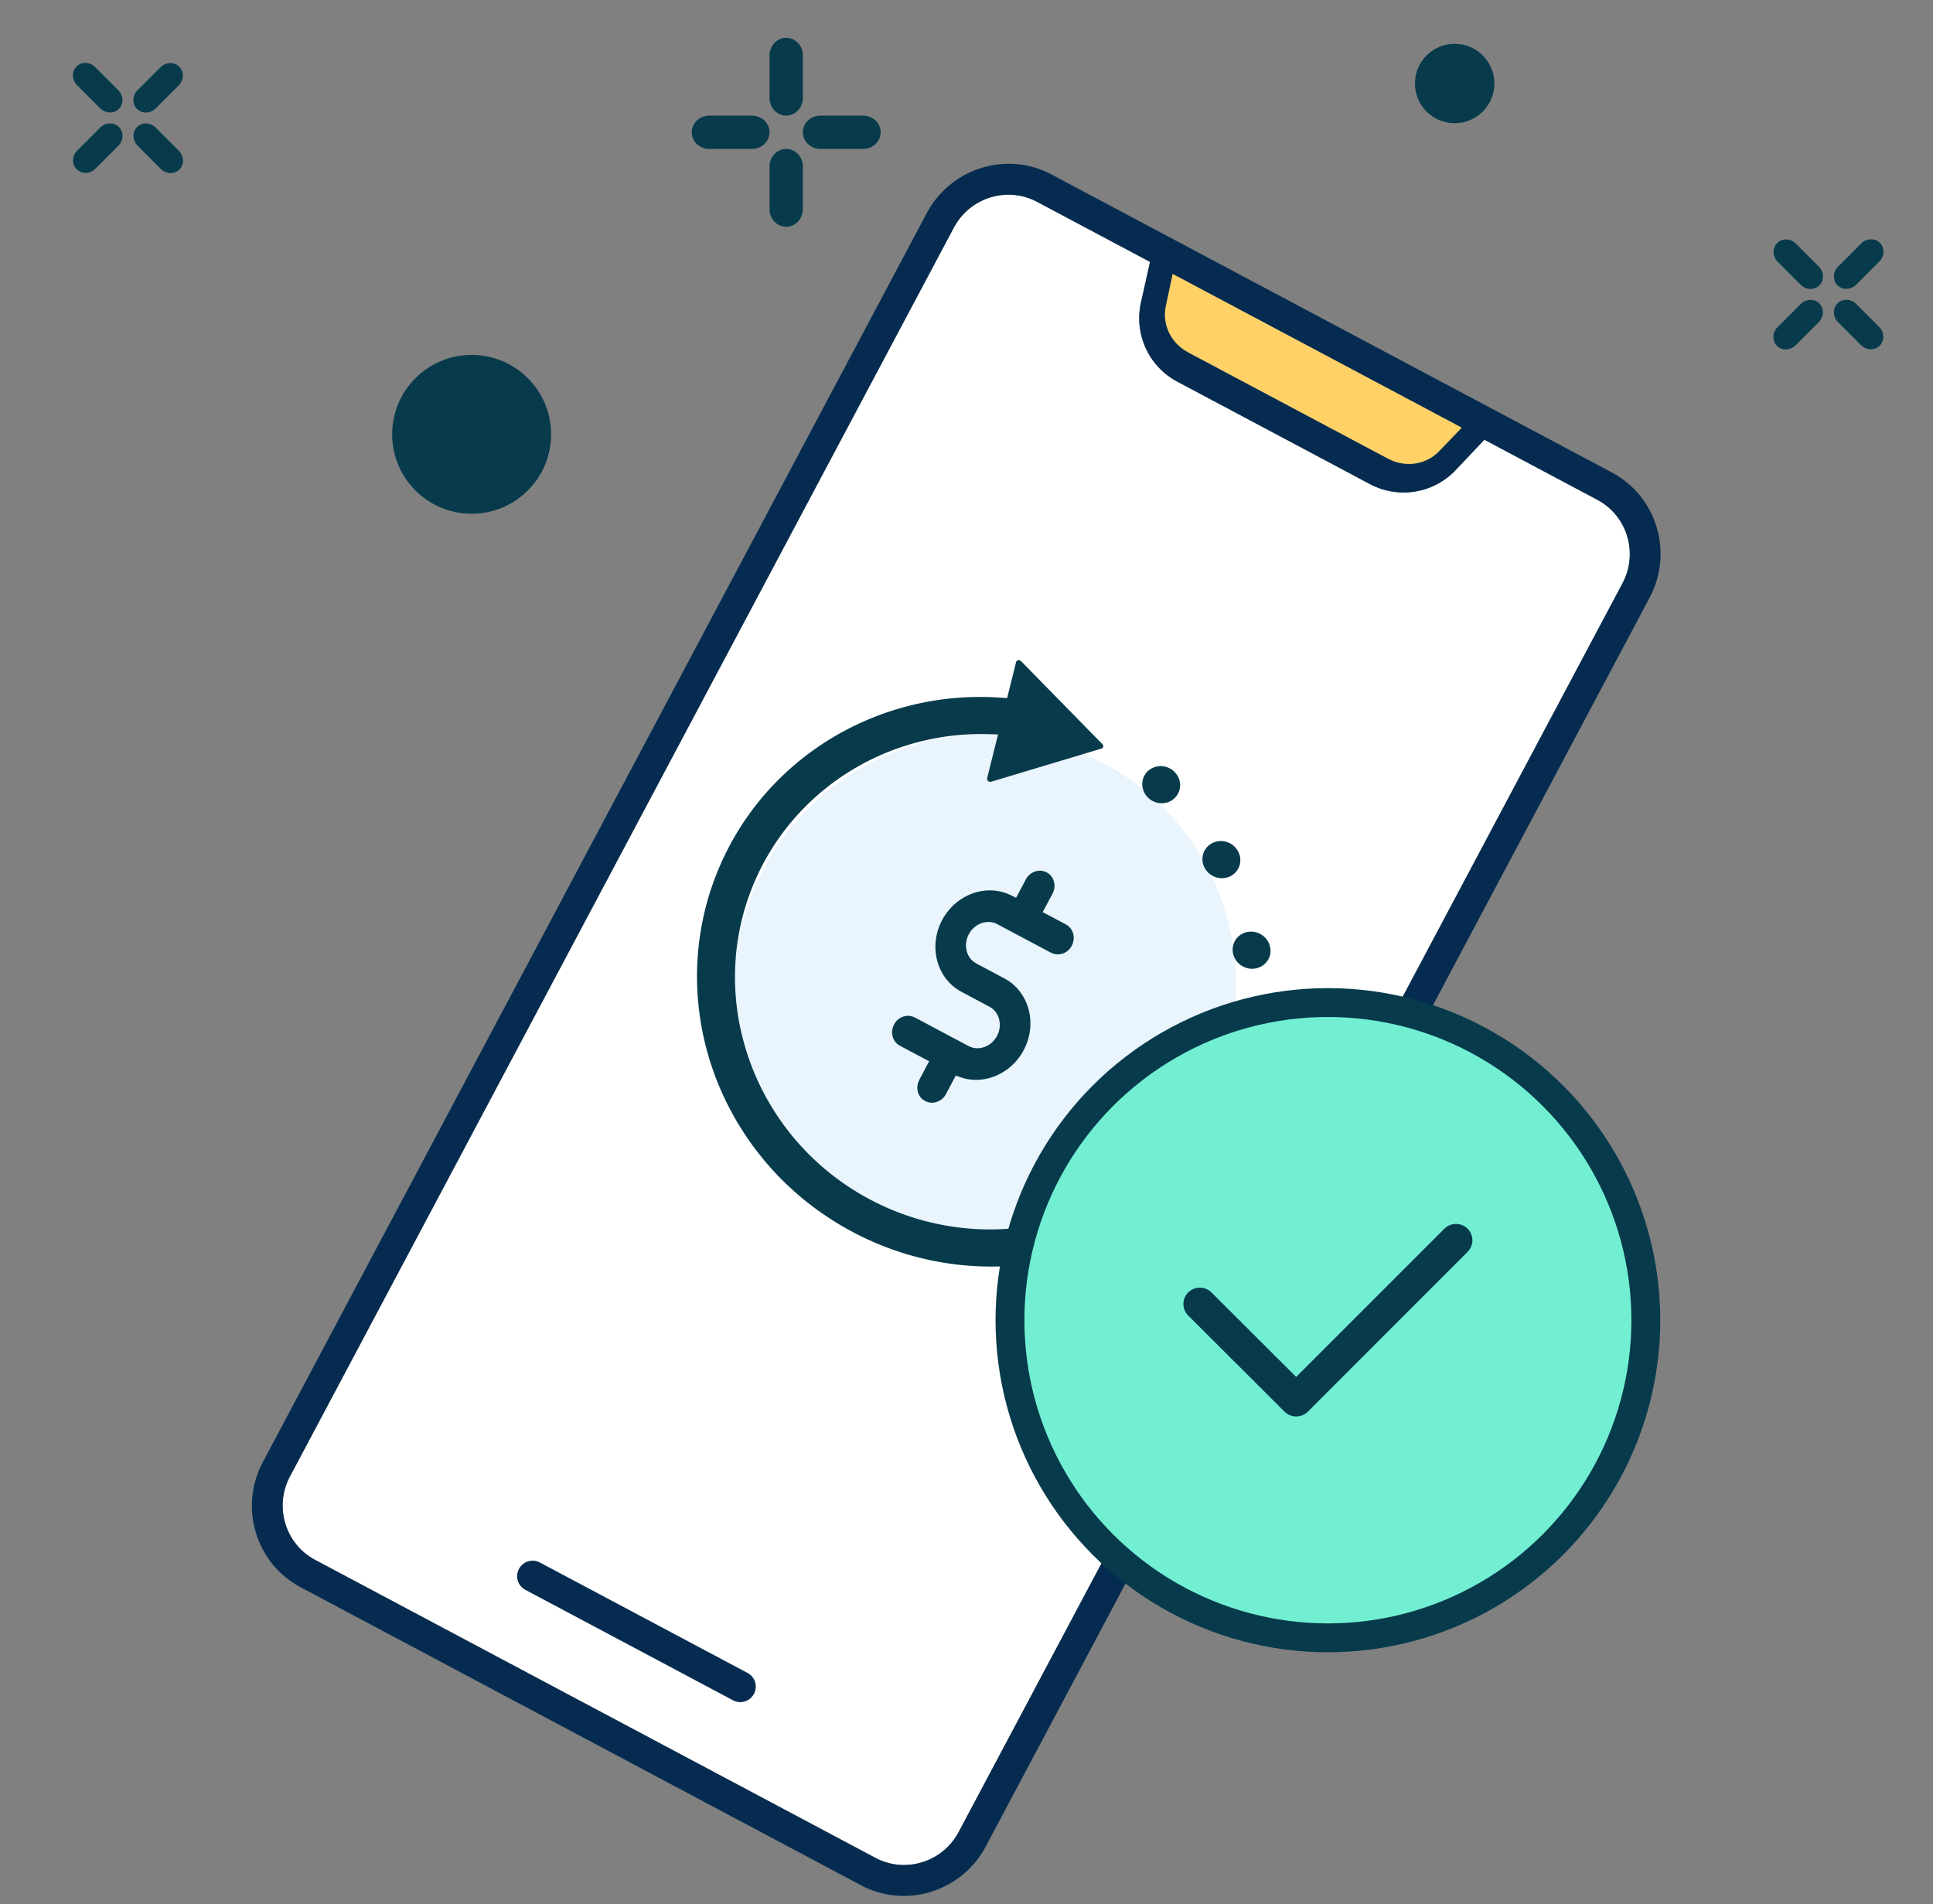 <svg width="133" height="131" viewBox="0 0 133 131" xmlns="http://www.w3.org/2000/svg">
    <rect x="0" y="0" width="133" height="131" fill="#808080" stroke="none"/>
    <g fill="none" fill-rule="evenodd">
        <g transform="translate(17.333 11.267)" fill-rule="nonzero">
            <path d="M92.571 23.115 84.8 18.982l-1.96 2.074a4.936 4.936 0 0 1-5.903.984l-13.28-7.06a4.936 4.936 0 0 1-2.484-5.445l.621-2.785-7.77-4.132c-2.014-1.07-4.51-.334-5.654 1.64l-.077.139L2.62 90.294c-1.08 2.03-.364 4.534 1.592 5.669l.138.077 38.548 20.496c2.014 1.07 4.51.335 5.653-1.639l.078-.14L94.301 28.86c1.08-2.03.365-4.533-1.591-5.668l-.139-.077z" fill="#FFF"/>
            <path d="m55.023.738 38.548 20.496c3.09 1.643 4.253 5.502 2.596 8.618L50.494 115.75c-1.657 3.117-5.505 4.311-8.596 2.668L3.35 97.921C.26 96.278-.902 92.419.755 89.303L46.427 3.405C48.084.29 51.933-.905 55.023.738zm37.548 22.377L84.8 18.982l-1.96 2.074a4.936 4.936 0 0 1-5.903.984l-13.28-7.06a4.936 4.936 0 0 1-2.484-5.445l.621-2.785-7.77-4.132c-2.014-1.07-4.51-.334-5.654 1.64l-.077.139L2.62 90.294c-1.08 2.03-.364 4.534 1.592 5.669l.138.077 38.548 20.496c2.014 1.07 4.51.335 5.653-1.639l.078-.14L94.301 28.86c1.08-2.03.365-4.533-1.591-5.668l-.139-.077zM34.108 103.82c.515.274.709.917.433 1.436-.26.489-.844.694-1.34.488l-.093-.043-14.3-7.604a1.06 1.06 0 0 1-.433-1.436c.26-.489.844-.694 1.34-.488l.093.043 14.3 7.604zm48.755-85.867L63.731 7.78l-.493 2.207a2.822 2.822 0 0 0 1.293 3.04l.126.071 13.28 7.061c1.074.571 2.39.38 3.27-.459l.103-.103 1.553-1.644z" fill="#052C50"/>
            <path d="M83.245 18.156 63.35 7.577l-.472 2.22c-.256 1.202.308 2.444 1.384 3.086l.132.075L78.202 20.3c1.117.594 2.471.423 3.363-.409l.105-.103 1.575-1.632z" fill="#FFD166"/>
            <ellipse fill="#E9F4FC" transform="rotate(28 50.439 56.608)" cx="50.439" cy="56.608" rx="17.252" ry="17.398"/>
            <path d="m52.86 34.17.038.025.042.039 5.577 5.689.032.04a.178.178 0 0 1-.036.236l-.038.022-.054.019-7.558 2.268-.049.009a.224.224 0 0 1-.23-.184v-.045l.01-.052.744-2.98-.653-.019-.301-.006c-6.522-.077-12.537 3.52-15.416 9.33-4.154 8.38-.57 18.65 7.978 22.9 3.96 1.969 8.496 2.377 12.687 1.153a1.32 1.32 0 0 1 .717-.006l.116.037.113.047.105.056.052.032.11.08.089.077.07.074.076.092.065.095.026.045.042.079.028.063.04.105a1.235 1.235 0 0 1-.842 1.574 19.864 19.864 0 0 1-5.464.796l-.439-.002-.335-.008-.48-.022c-.639-.036-1.279-.102-1.915-.2l-.245-.038-.332-.058-.43-.083a20.348 20.348 0 0 1-4.58-1.524l-.397-.192-.321-.163-.398-.212-.476-.269-.328-.194-.337-.21-.42-.273-.356-.243-.267-.19-.39-.289-.279-.216-.275-.22-.278-.232-.288-.249-.404-.366a20.09 20.09 0 0 1-2.043-2.203l-.306-.395-.224-.302c-4.278-5.878-5.05-13.589-1.814-20.116 3.394-6.848 10.587-11.013 18.3-10.698l.305.015.738.046.617-2.474.015-.04c.047-.086.166-.121.266-.07zm9.165 35.954c.05.025.095.051.138.08.536.363.733 1.012.499 1.566a1.215 1.215 0 0 1-.33.453c-.3.257-.713.365-1.112.282l-.103-.026-.101-.035-.092-.038-.078-.04-.078-.046-.115-.082-.07-.059-.078-.078-.078-.093-.053-.074-.044-.07-.044-.083-.052-.121a1.242 1.242 0 0 1 .063-1.021c.305-.573 1.014-.811 1.627-.562l.101.047zm-7.328-21.372.071.043c.373.248.539.723.412 1.176l-.031.097-.077.168-.663 1.24 1.6.852.083.05c.373.248.539.723.412 1.176l-.032.096-.077.168-.049.083a1.08 1.08 0 0 1-1.148.454l-.092-.028-.162-.074-3.655-1.945-.091-.044c-.677-.295-1.496.032-1.871.738-.326.612-.232 1.347.22 1.793l.085.076.171.118 1.973 1.052.128.072c1.596.943 2.14 3.086 1.198 4.86-.812 1.528-2.487 2.322-4.04 1.956l-.15-.04-.482-.166-.673 1.268-.053.088-.058.082c-.267.342-.702.5-1.102.398l-.091-.028-.128-.059-.153-.095-.07-.057c-.266-.244-.383-.659-.279-1.056l.031-.099.084-.184.66-1.243-2.014-1.068-.083-.05c-.373-.247-.538-.722-.412-1.175l.032-.097.077-.167.05-.083a1.08 1.08 0 0 1 1.147-.455l.091.028.163.074 3.655 1.945.091.044c.676.295 1.495-.032 1.87-.738.326-.611.233-1.346-.22-1.792l-.084-.076-.171-.118-1.973-1.052-.128-.072c-1.597-.943-2.14-3.086-1.198-4.86.891-1.675 2.81-2.447 4.441-1.834l.144.058.502.24.673-1.26.052-.09c.26-.398.731-.59 1.161-.48l.092.028.14.064zm11.914 16.73.086.052.04.028.073.057.08.073.06.062.07.086.07.104.032.053.028.054.024.053.033.082.017.05a1.285 1.285 0 0 1 .056.466l-.01.1-.017.086-.014.059a1.222 1.222 0 0 1-.16.351 1.29 1.29 0 0 1-1.512.481l-.104-.042-.09-.045-.117-.071-.1-.076-.074-.065-.073-.077-.056-.066-.061-.086-.04-.063-.053-.102-.03-.07-.029-.08-.022-.078-.022-.1-.011-.08-.008-.127.003-.116.016-.118a1.22 1.22 0 0 1 .069-.233l.052-.113.057-.097.07-.096c.364-.46 1.014-.606 1.565-.35l.102.053zm2.558-5.968.115.074.075.058.076.07.074.077.066.082.07.102.052.094.039.085.018.045.044.142.018.083.018.159v.129l-.013.122-.016.084a1.22 1.22 0 0 1-.18.418c-.291.429-.83.64-1.363.514l-.113-.032-.11-.042-.122-.06-.034-.02-.118-.078-.105-.087-.114-.117-.064-.08-.05-.075-.064-.113-.036-.076-.045-.124-.028-.106-.019-.107-.009-.123v-.103c.004-.07.014-.139.03-.208.152-.679.838-1.098 1.542-.932l.104.029.099.036.093.043.07.037zm.225-6.525.103.062.085.063.083.071.059.058.077.09.054.072.049.077.032.058.038.08.026.063.052.172.02.105.011.129c.016.34-.104.65-.334.89a1.25 1.25 0 0 1-.62.36c-.24.059-.488.05-.727-.029l-.118-.046-.113-.055-.08-.047-.06-.042-.097-.076-.06-.055-.057-.06-.056-.066-.06-.082-.049-.078-.046-.087-.022-.049-.05-.136-.037-.161-.012-.093-.004-.076.001-.112a1.24 1.24 0 0 1 1.102-1.159c.242-.03.485.009.703.105l.107.054zm-1.838-6.063.085.08.023.026.082.1.059.084.05.086.052.108c.078.185.112.388.096.59-.032.424-.277.8-.664 1-.35.182-.76.191-1.124.037l-.107-.051-.088-.052-.075-.05-.095-.075-.063-.059-.06-.063-.057-.07-.052-.073-.046-.075-.054-.108a1.237 1.237 0 0 1 .552-1.626 1.334 1.334 0 0 1 1.486.19zm-4.372-5.32.085.053.09.065c.499.397.649 1.063.362 1.603-.325.61-1.107.846-1.753.503-.646-.344-.888-1.125-.564-1.735.318-.598 1.072-.825 1.692-.533l.088.045z" fill="#073B4C"/>
        </g>
        <g transform="translate(68.497 67.974)">
            <ellipse stroke="#073B4C" stroke-width="1.986" fill="#72EFD3" cx="22.869" cy="22.844" rx="21.875" ry="21.851"/>
            <path d="M30.879 16.555a1.138 1.138 0 0 1 1.607 0c.4.402.438 1.035.077 1.497l-.078.087-10.993 10.997a1.143 1.143 0 0 1-1.519.079l-.087-.078-6.63-6.615a1.12 1.12 0 0 1-.003-1.584 1.143 1.143 0 0 1 1.52-.08l.087.077 5.827 5.812z" fill="#073B4C"/>
        </g>
        <g transform="matrix(-1 0 0 1 132.876 1.045)" fill="#073B4C">
            <ellipse cx="32.787" cy="4.7" rx="2.734" ry="2.731"/>
            <path d="m3.567 16.945 1.595 1.595.063.058c.366.308.896.306 1.22-.019.345-.344.327-.918-.038-1.284L4.812 15.7l-.062-.057c-.366-.31-.897-.306-1.221.019-.344.343-.328.918.038 1.283zm4.16.353-.058.063c-.306.364-.301.895.024 1.22.346.347.92.33 1.284-.032l1.59-1.59.058-.062c.306-.364.301-.895-.026-1.221-.345-.346-.92-.33-1.282.032l-1.59 1.59zM3.574 21.45l-.057.062c-.306.364-.302.895.024 1.22.346.347.92.33 1.284-.032l1.59-1.59.057-.062c.307-.363.302-.895-.025-1.221-.345-.346-.92-.33-1.283.033l-1.59 1.59zm4.16-.337L9.33 22.71l.063.058c.366.307.897.305 1.221-.02.344-.343.326-.918-.038-1.283L8.98 19.868l-.063-.058c-.365-.308-.896-.305-1.221.02-.343.343-.326.919.039 1.283zM126.331 3.567l-1.595 1.595-.058.063c-.307.366-.305.896.02 1.22.343.345.918.327 1.283-.038l1.595-1.595.057-.062c.31-.366.306-.897-.019-1.221-.343-.344-.917-.328-1.283.038zm-.353 4.16-.063-.058c-.364-.306-.894-.301-1.22.024-.346.346-.33.92.033 1.284l1.59 1.59.062.058c.363.306.894.301 1.22-.026.346-.345.331-.92-.032-1.282l-1.59-1.59zm-4.151-4.152-.062-.057c-.365-.306-.896-.302-1.221.024-.346.346-.33.92.033 1.284l1.59 1.59.061.057c.364.307.895.302 1.222-.025.345-.345.33-.92-.033-1.283l-1.59-1.59zm.336 4.16-1.596 1.595-.057.063c-.308.366-.306.897.019 1.221.344.344.919.326 1.284-.038l1.595-1.596.058-.063c.308-.365.306-.896-.019-1.221-.343-.343-.92-.326-1.284.039z"/>
            <ellipse cx="100.426" cy="28.833" rx="5.469" ry="5.463"/>
            <path d="M77.635 2.768v2.926l.005.11c.052.62.544 1.104 1.142 1.104.632 0 1.147-.543 1.147-1.214V2.768l-.005-.11c-.054-.619-.545-1.103-1.142-1.103-.634 0-1.147.543-1.147 1.213zm3.506 4.14-.11.005c-.618.052-1.102.543-1.102 1.142 0 .633.543 1.146 1.212 1.146h2.928l.11-.004c.618-.053 1.102-.543 1.102-1.142 0-.634-.544-1.147-1.212-1.147h-2.928zm-7.647 0-.11.005c-.618.052-1.103.543-1.103 1.142 0 .633.545 1.146 1.213 1.146h2.929l.11-.004c.616-.053 1.102-.543 1.102-1.142 0-.634-.543-1.147-1.212-1.147h-2.93zm4.141 3.507v2.926l.005.11c.052.619.544 1.104 1.142 1.104.632 0 1.147-.542 1.147-1.214v-2.926l-.005-.11c-.054-.619-.545-1.104-1.142-1.104-.634 0-1.147.544-1.147 1.214z"/>
        </g>
    </g>
</svg>
